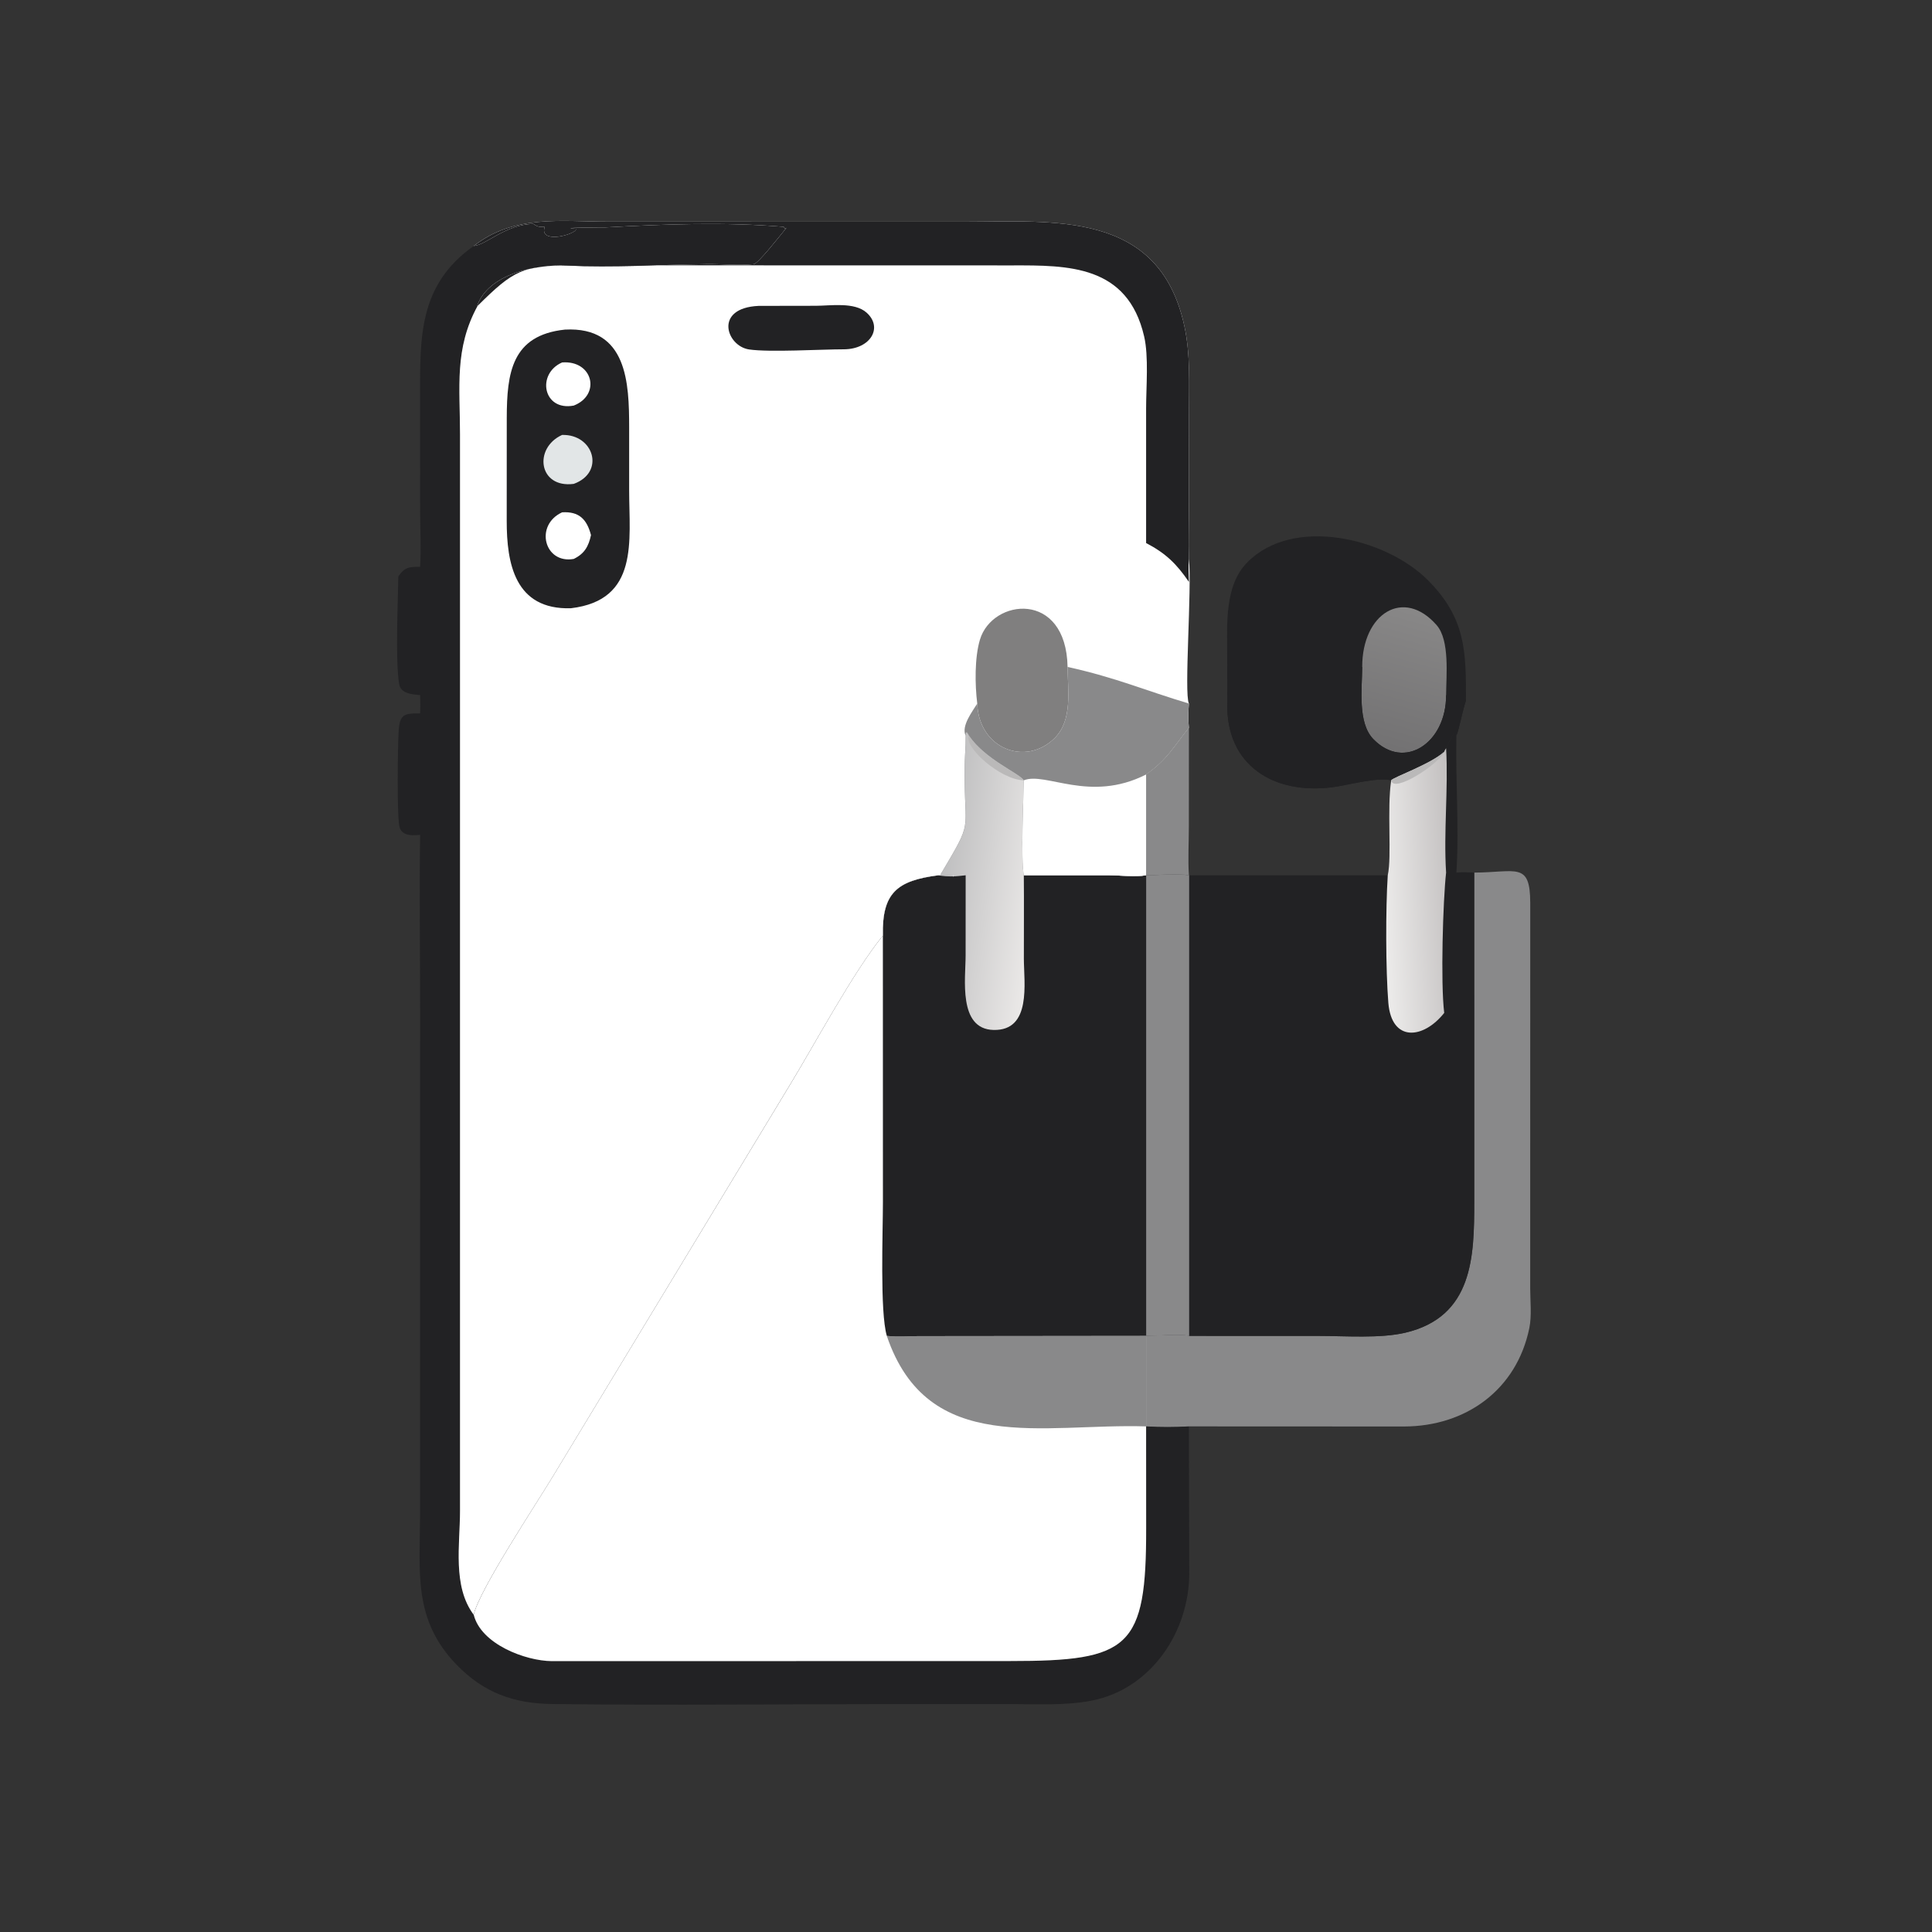 <svg width="40" height="40" viewBox="0 0 40 40" fill="none" xmlns="http://www.w3.org/2000/svg">
<rect x="0" y="0" width="40" height="40" fill="#333333" stroke="none"/>
<path d="M23.73 16.035C24.166 15.731 24.3 15.46 24.615 15.069L24.614 17.113C24.614 17.446 24.593 17.791 24.615 18.122C24.388 18.082 23.977 18.119 23.73 18.122V16.035Z" fill="#89898A"/>
<path d="M25.409 14.566L25.408 13.547C25.407 12.926 25.35 12.127 25.819 11.648C26.766 10.679 28.686 11.132 29.565 12.014C30.343 12.795 30.355 13.479 30.351 14.507C30.279 14.71 30.212 15.091 30.154 15.231L30.14 15.167L30.112 15.169C30.037 15.265 29.991 15.381 29.94 15.491C29.927 15.514 29.907 15.539 29.901 15.565C29.621 15.822 28.85 16.09 28.803 16.156C28.532 16.082 27.894 16.259 27.589 16.298C26.376 16.455 25.386 15.852 25.409 14.566Z" fill="#222224"/>
<path d="M28.203 13.808C28.201 12.701 29.061 12.159 29.745 12.944C30.019 13.259 29.942 13.989 29.94 14.392C29.943 15.381 29.075 15.964 28.433 15.302C28.104 14.963 28.201 14.255 28.203 13.808Z" fill="url(#paint0_linear_6795_350)"/>
<path d="M28.203 13.808C28.201 14.255 28.104 14.963 28.433 15.302C29.075 15.964 29.943 15.381 29.94 14.392C30.055 14.414 30.26 14.43 30.35 14.507C30.279 14.71 30.212 15.091 30.153 15.231L30.139 15.167L30.111 15.169C30.036 15.265 29.991 15.381 29.94 15.491C29.926 15.514 29.906 15.539 29.901 15.565C29.62 15.822 28.85 16.09 28.803 16.156C28.531 16.082 27.893 16.259 27.589 16.298C26.375 16.455 25.386 15.852 25.409 14.566C25.607 14.507 25.769 14.339 25.959 14.254C26.688 13.929 27.41 13.809 28.203 13.808Z" fill="#222224"/>
<path d="M30.522 18.066C31.397 18.062 31.68 17.836 31.682 18.693L31.681 26.669C31.681 26.933 31.716 27.239 31.663 27.497C31.401 28.773 30.352 29.532 29.067 29.534L24.615 29.532C24.318 29.549 24.027 29.55 23.73 29.532V27.658C23.91 27.657 24.487 27.619 24.615 27.658L27.311 27.659C27.857 27.659 28.573 27.714 29.093 27.593C30.504 27.262 30.522 26.008 30.523 24.881L30.522 18.066Z" fill="#89898A"/>
<path d="M23.73 27.658C23.91 27.657 24.487 27.619 24.615 27.658V29.532C24.318 29.549 24.027 29.55 23.73 29.532V27.658Z" fill="#89898A"/>
<path d="M9.807 5.093C10.08 5.066 10.458 4.649 11.043 4.636C11.133 4.703 11.169 4.696 11.278 4.699C11.162 5.028 11.797 4.892 11.921 4.765L11.924 4.737C11.48 4.71 12.532 4.708 12.534 4.708C13.776 4.641 14.998 4.594 16.239 4.697L16.222 4.693L16.252 4.732L16.283 4.716C16.153 4.875 15.694 5.461 15.604 5.47C15.275 5.502 14.953 5.464 14.624 5.469C13.665 5.483 12.687 5.54 11.729 5.499C11.093 5.471 10.113 5.669 9.881 6.328L9.888 6.333C9.403 7.221 9.523 8.014 9.524 8.992L9.523 31.282C9.523 31.974 9.365 32.842 9.807 33.431C9.956 34.039 10.875 34.387 11.425 34.392L20.91 34.39C23.394 34.391 23.734 34.123 23.73 31.63L23.729 29.532C24.027 29.55 24.317 29.549 24.615 29.532L24.622 32.571C24.623 33.783 23.832 34.969 22.604 35.209C22.053 35.317 21.461 35.281 20.902 35.281L18.753 35.281C16.315 35.281 13.873 35.31 11.435 35.28C10.636 35.27 10.015 35.048 9.45 34.463C8.545 33.527 8.695 32.542 8.697 31.355L8.698 20.898C8.698 19.695 8.681 18.489 8.698 17.285C8.547 17.297 8.345 17.316 8.277 17.142C8.212 16.973 8.235 15.406 8.254 15.13C8.276 14.795 8.364 14.765 8.698 14.771C8.704 14.644 8.702 14.519 8.698 14.392C8.536 14.376 8.297 14.364 8.264 14.162C8.183 13.672 8.239 12.466 8.247 11.935C8.375 11.745 8.467 11.733 8.698 11.736C8.721 11.349 8.699 10.954 8.698 10.566L8.697 8.226C8.697 6.988 8.662 5.903 9.807 5.093Z" fill="url(#paint1_linear_6795_350)"/>
<path d="M29.94 15.491C29.991 15.381 30.036 15.265 30.111 15.169L30.14 15.167L30.153 15.231C30.133 16.15 30.213 17.168 30.153 18.066C30.276 18.052 30.399 18.062 30.522 18.066L30.522 24.881C30.522 26.008 30.503 27.262 29.092 27.593C28.573 27.714 27.857 27.659 27.311 27.659L24.615 27.658V18.122H28.732C28.819 17.716 28.712 16.759 28.803 16.156C28.85 16.09 29.62 15.822 29.901 15.565C29.907 15.539 29.926 15.514 29.94 15.491Z" fill="#222224"/>
<path d="M29.901 15.565C29.907 15.539 29.926 15.514 29.94 15.491C29.988 16.346 29.886 17.212 29.94 18.066C29.875 18.651 29.824 20.352 29.901 20.971C29.468 21.517 28.812 21.581 28.744 20.763C28.689 20.087 28.687 18.81 28.732 18.122C28.819 17.716 28.712 16.759 28.803 16.156C28.85 16.09 29.62 15.822 29.901 15.565Z" fill="url(#paint2_linear_6795_350)"/>
<path d="M28.803 16.156C28.85 16.09 29.62 15.822 29.901 15.565C29.799 15.812 28.845 16.439 28.803 16.156Z" fill="#BAB9B9"/>
<path d="M19.993 15.231L19.999 15.169L20.019 15.161C20.033 15.183 20.051 15.207 20.062 15.231C20.4 15.729 21.101 16.006 21.196 16.156C21.189 16.578 21.134 17.746 21.196 18.122L22.974 18.122C23.216 18.123 23.494 18.159 23.729 18.122C23.977 18.119 24.388 18.082 24.615 18.122V27.658C24.487 27.619 23.91 27.657 23.729 27.658V29.532L23.73 31.63C23.734 34.123 23.394 34.391 20.91 34.39L11.425 34.392C10.876 34.387 9.957 34.039 9.808 33.431C9.921 32.918 11.121 31.111 11.461 30.544L16.324 22.513C16.876 21.609 17.651 20.146 18.279 19.371C18.259 18.482 18.576 18.232 19.426 18.122C19.529 18.128 19.632 18.13 19.735 18.133L19.736 18.149L19.767 18.133L19.736 18.135L19.726 18.11L19.745 18.13L19.472 18.119L19.489 18.107L19.47 18.11C20.17 16.93 19.962 17.296 19.971 15.924C19.973 15.693 19.996 15.461 19.993 15.231Z" fill="white"/>
<path d="M18.36 27.658C18.569 27.681 18.792 27.665 19.002 27.663L23.729 27.658V29.532C21.593 29.464 19.209 30.159 18.36 27.658Z" fill="#89898A"/>
<path d="M19.993 15.231L19.999 15.169L20.019 15.161C20.033 15.183 20.051 15.207 20.062 15.231C20.401 15.729 21.101 16.006 21.196 16.156C21.189 16.578 21.134 17.746 21.196 18.122L22.974 18.122C23.216 18.123 23.494 18.159 23.729 18.122C23.977 18.119 24.388 18.082 24.615 18.122V27.658C24.487 27.619 23.91 27.657 23.729 27.658L19.002 27.663C18.792 27.665 18.569 27.681 18.361 27.658C18.215 27.169 18.28 25.494 18.28 24.889L18.279 19.371C18.259 18.482 18.576 18.232 19.427 18.122C19.529 18.128 19.632 18.13 19.735 18.133L19.736 18.149L19.767 18.133L19.736 18.135L19.726 18.11L19.745 18.13L19.472 18.119L19.489 18.107L19.47 18.11C20.171 16.93 19.962 17.296 19.971 15.924C19.973 15.693 19.996 15.461 19.993 15.231Z" fill="#222224"/>
<path d="M19.993 15.231L20 15.169L20.019 15.161C20.034 15.183 20.052 15.207 20.062 15.231C20.401 15.729 21.101 16.006 21.197 16.156C21.189 16.578 21.134 17.746 21.197 18.122C21.203 18.698 21.197 19.274 21.198 19.85C21.199 20.353 21.362 21.344 20.568 21.324C19.833 21.305 19.992 20.258 19.992 19.782L19.993 18.122C19.793 18.147 19.627 18.158 19.427 18.122C19.53 18.128 19.632 18.13 19.735 18.133L19.736 18.149L19.767 18.133L19.736 18.135L19.726 18.11L19.745 18.13L19.472 18.119L19.489 18.107L19.47 18.11C20.171 16.93 19.962 17.296 19.971 15.924C19.973 15.693 19.996 15.461 19.993 15.231Z" fill="url(#paint3_linear_6795_350)"/>
<path d="M21.197 16.156C20.699 16.142 19.944 15.454 20.062 15.231C20.401 15.729 21.101 16.006 21.197 16.156Z" fill="#BAB9B9"/>
<path d="M23.73 18.122C23.977 18.119 24.388 18.082 24.615 18.122V27.658C24.487 27.619 23.91 27.657 23.73 27.658V18.122Z" fill="#89898A"/>
<path d="M9.807 5.093C10.65 4.437 11.608 4.59 12.607 4.59L19.981 4.591C21.809 4.59 23.998 4.351 24.52 6.745C24.65 7.338 24.616 7.962 24.616 8.566L24.615 10.553C24.615 10.892 24.604 11.233 24.615 11.572C24.68 12.182 24.511 14.354 24.615 14.566C24.602 14.738 24.597 14.897 24.615 15.069C24.3 15.46 24.166 15.731 23.729 16.035V18.122C23.493 18.159 23.215 18.123 22.974 18.122L21.196 18.122C21.134 17.746 21.189 16.578 21.196 16.156C21.1 16.006 20.4 15.729 20.062 15.231C20.051 15.207 20.033 15.183 20.019 15.161L19.999 15.169L19.993 15.231C19.996 15.461 19.972 15.693 19.971 15.924C19.961 17.296 20.17 16.93 19.47 18.11L19.489 18.107L19.472 18.119L19.744 18.13L19.726 18.11L19.736 18.135L19.767 18.133L19.736 18.149L19.735 18.133C19.632 18.13 19.529 18.128 19.426 18.122C18.575 18.232 18.259 18.482 18.279 19.371C17.651 20.146 16.876 21.609 16.323 22.513L11.461 30.544C11.121 31.111 9.92 32.918 9.807 33.431C9.365 32.842 9.524 31.974 9.524 31.282L9.524 8.992C9.524 8.014 9.403 7.221 9.888 6.333L9.881 6.328C10.113 5.669 11.093 5.471 11.729 5.499C12.687 5.54 13.665 5.483 14.625 5.469C14.953 5.464 15.275 5.502 15.604 5.47C15.695 5.461 16.153 4.875 16.283 4.716L16.252 4.732L16.222 4.693L16.239 4.697C14.998 4.594 13.776 4.641 12.534 4.708C12.532 4.708 11.48 4.71 11.924 4.737L11.921 4.765C11.797 4.892 11.163 5.028 11.278 4.699C11.169 4.696 11.134 4.703 11.043 4.636C10.458 4.649 10.081 5.066 9.807 5.093Z" fill="white"/>
<path d="M15.706 6.333L16.893 6.331C17.198 6.33 17.692 6.249 17.942 6.473C18.288 6.783 18.021 7.227 17.477 7.232C16.993 7.232 15.934 7.297 15.509 7.235C15.04 7.166 14.77 6.376 15.706 6.333Z" fill="#222224"/>
<path d="M20.233 14.566C20.184 14.178 20.177 13.615 20.289 13.242C20.546 12.388 22.073 12.218 22.103 13.808C22.106 14.293 22.211 14.909 21.834 15.283C21.236 15.874 20.265 15.503 20.233 14.566Z" fill="#807F7F"/>
<path d="M22.103 13.808C23.119 14.033 23.712 14.297 24.615 14.566C24.602 14.738 24.597 14.897 24.615 15.069C24.299 15.46 24.165 15.731 23.729 16.035V18.122C23.493 18.159 23.215 18.123 22.974 18.122L21.196 18.122C21.134 17.746 21.188 16.578 21.196 16.156C21.1 16.006 20.4 15.729 20.061 15.231C20.051 15.207 20.033 15.183 20.018 15.161L19.999 15.169L19.992 15.231C19.898 15.027 20.133 14.731 20.233 14.566C20.265 15.503 21.236 15.874 21.834 15.283C22.211 14.909 22.106 14.293 22.103 13.808Z" fill="#89898A"/>
<path d="M21.196 16.156C21.647 15.972 22.56 16.629 23.729 16.035V18.122C23.494 18.159 23.216 18.123 22.974 18.122L21.196 18.122C21.134 17.746 21.189 16.578 21.196 16.156Z" fill="white"/>
<path d="M9.808 5.093C10.65 4.437 11.608 4.59 12.607 4.59L19.981 4.591C21.809 4.59 23.998 4.351 24.52 6.745C24.65 7.338 24.617 7.962 24.617 8.566L24.615 10.553C24.615 10.892 24.604 11.233 24.615 11.572C24.602 11.731 24.609 11.889 24.615 12.048C24.359 11.673 24.134 11.454 23.729 11.243L23.729 8.457C23.729 8.016 23.785 7.381 23.688 6.964C23.345 5.484 22.115 5.492 20.948 5.495L11.885 5.493C10.822 5.488 10.632 5.596 9.888 6.333L9.881 6.328C10.114 5.669 11.094 5.471 11.729 5.499C12.688 5.54 13.666 5.483 14.625 5.469C14.954 5.464 15.275 5.502 15.604 5.47C15.695 5.461 16.153 4.875 16.283 4.716L16.253 4.732L16.223 4.693L16.239 4.697C14.999 4.594 13.776 4.641 12.534 4.708C12.533 4.708 11.48 4.71 11.925 4.737L11.922 4.765C11.797 4.892 11.163 5.028 11.278 4.699C11.169 4.696 11.134 4.703 11.043 4.636C10.458 4.649 10.081 5.066 9.808 5.093Z" fill="#222224"/>
<path d="M11.696 6.824C12.995 6.755 13.024 7.946 13.026 8.843L13.026 10.157C13.026 11.193 13.237 12.424 11.821 12.593C10.657 12.629 10.49 11.661 10.491 10.782L10.492 8.655C10.494 7.721 10.593 6.941 11.696 6.824Z" fill="#222224"/>
<path d="M11.638 7.504C12.276 7.455 12.448 8.174 11.879 8.397C11.241 8.517 11.104 7.738 11.638 7.504Z" fill="white"/>
<path d="M11.638 10.607C11.988 10.586 12.149 10.748 12.236 11.079C12.185 11.31 12.105 11.461 11.879 11.572C11.27 11.681 11.061 10.874 11.638 10.607Z" fill="white"/>
<path d="M11.637 9.005C12.293 8.986 12.535 9.78 11.879 10.018C11.148 10.114 11.041 9.276 11.637 9.005Z" fill="#E2E6E7"/>
<defs>
<linearGradient id="paint0_linear_6795_350" x1="28.674" y1="15.442" x2="29.428" y2="12.709" gradientUnits="userSpaceOnUse">
<stop stop-color="#737273"/>
<stop offset="1" stop-color="#888787"/>
</linearGradient>
<linearGradient id="paint1_linear_6795_350" x1="11.229" y1="35.346" x2="21.38" y2="6.485" gradientUnits="userSpaceOnUse">
<stop stop-color="#222224"/>
<stop offset="1" stop-color="#222224"/>
</linearGradient>
<linearGradient id="paint2_linear_6795_350" x1="30.073" y1="18.451" x2="28.631" y2="18.539" gradientUnits="userSpaceOnUse">
<stop stop-color="#C4C1C1"/>
<stop offset="1" stop-color="#ECEBEA"/>
</linearGradient>
<linearGradient id="paint3_linear_6795_350" x1="19.44" y1="18.206" x2="21.462" y2="18.48" gradientUnits="userSpaceOnUse">
<stop stop-color="#BEBEBF"/>
<stop offset="1" stop-color="#EAE8E7"/>
</linearGradient>
</defs>
</svg>
